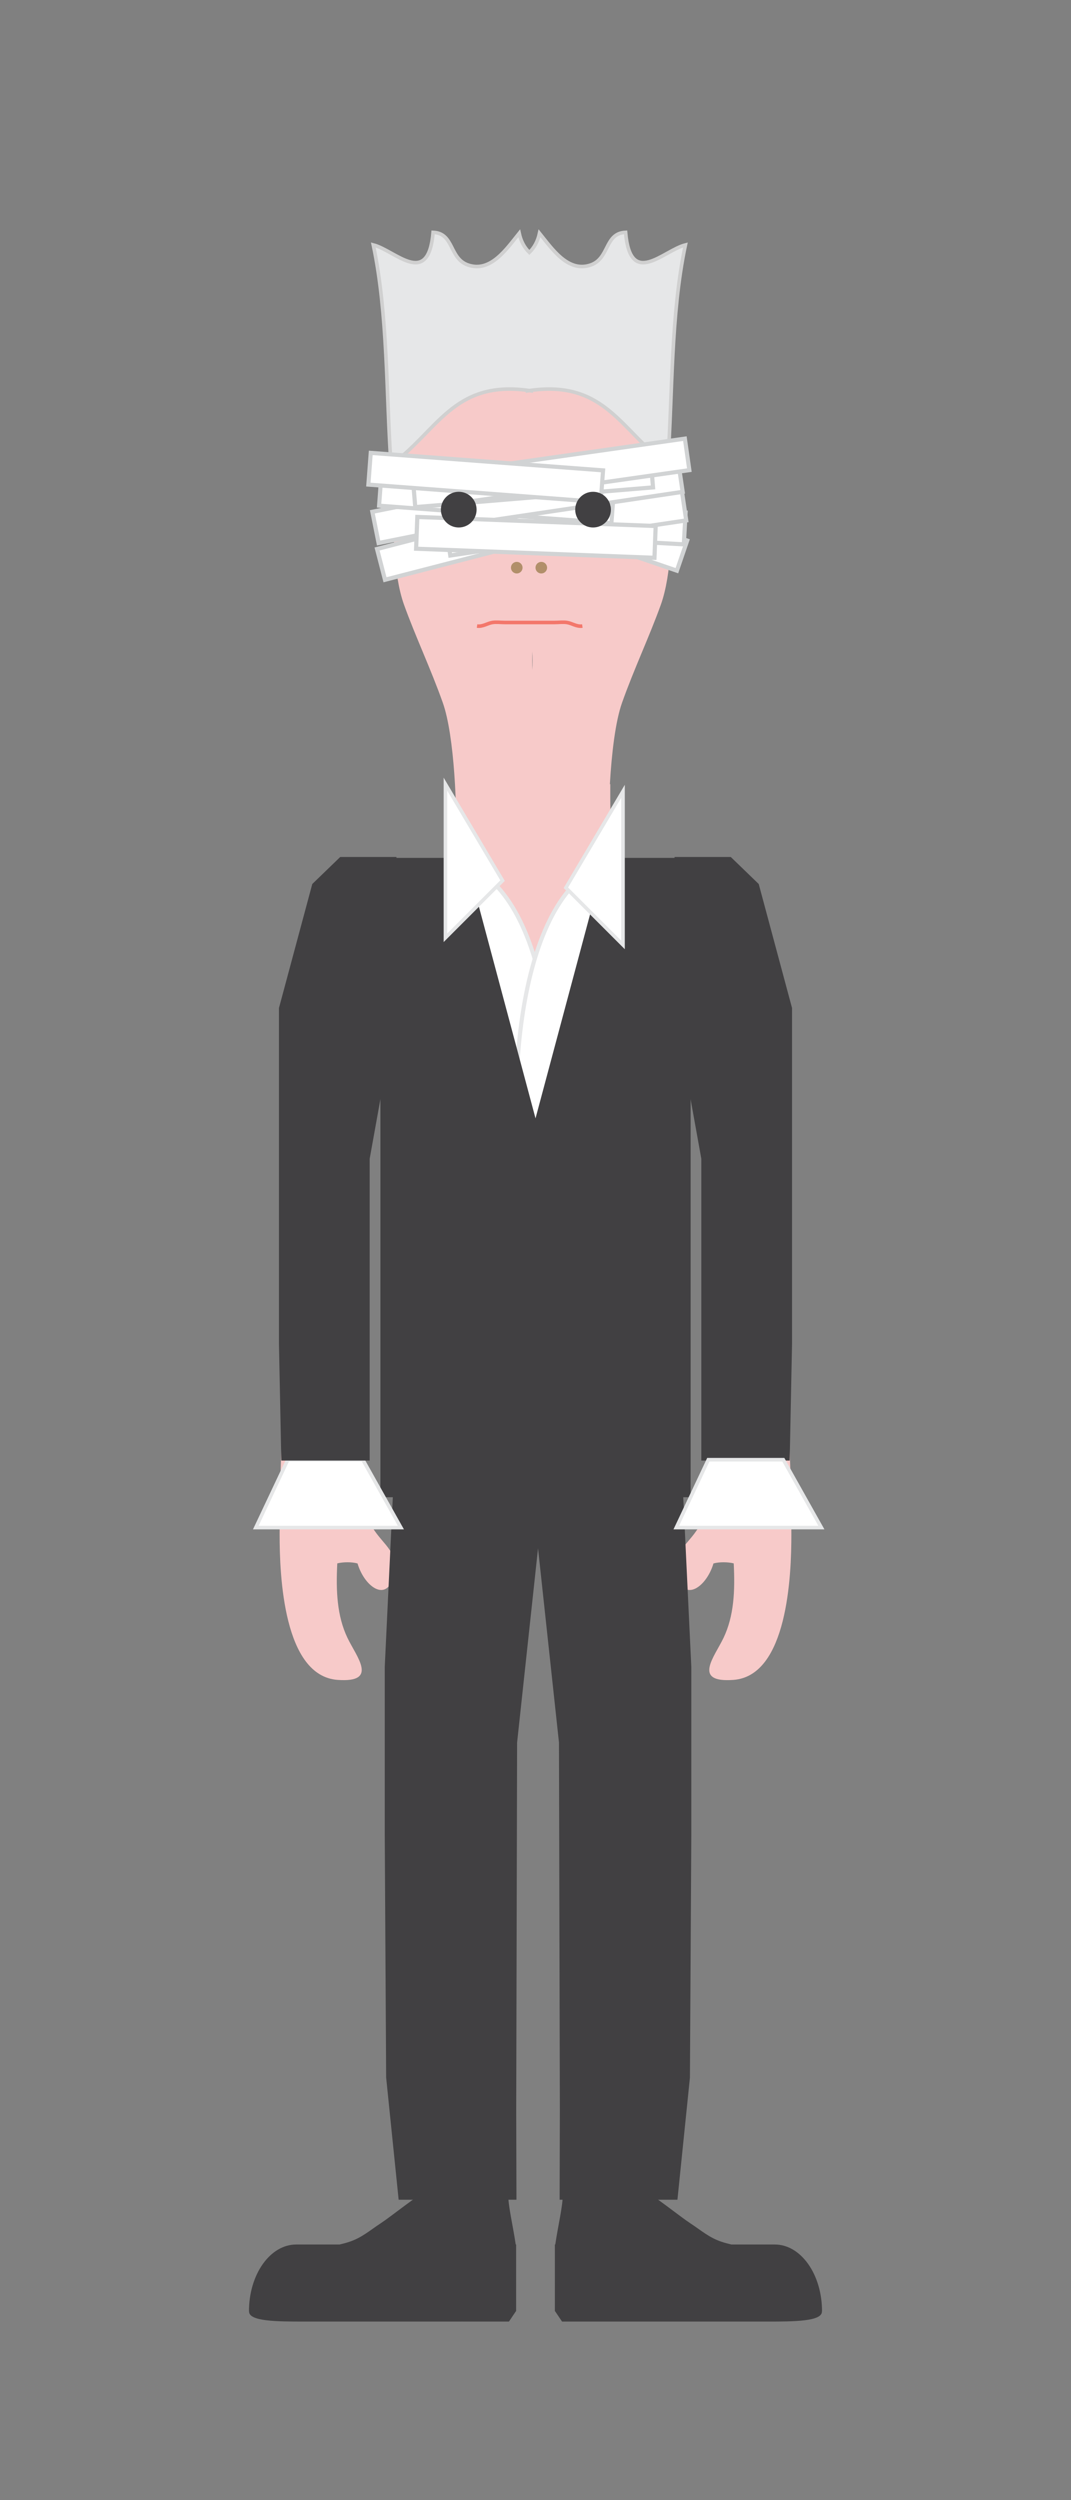 <?xml version="1.0" encoding="utf-8"?>
<!-- Generator: Adobe Illustrator 16.0.0, SVG Export Plug-In . SVG Version: 6.00 Build 0)  -->
<!DOCTYPE svg PUBLIC "-//W3C//DTD SVG 1.1//EN" "http://www.w3.org/Graphics/SVG/1.1/DTD/svg11.dtd">
<svg version="1.1" id="Layer_1" xmlns="http://www.w3.org/2000/svg" xmlns:xlink="http://www.w3.org/1999/xlink" x="0px" y="0px"
	 width="300px" height="700px" viewBox="0 0 300 700" enable-background="new 0 0 300 700" xml:space="preserve">
<rect x="0" y="0" width="300" height="700" fill="#808080" stroke="none"/>
<g>
	<g>
		<g>
			<path fill="#F7CAC9" d="M116.223,109.269l1.217-1.218C116.936,108.43,116.516,108.834,116.223,109.269z"/>
			<path fill="#F7CAC9" d="M117.723,107.769l-0.283,0.282c0.5-0.375,1.09-0.723,1.762-1.042c0.014-0.239,0.029-0.479,0.021-0.74
				L117.723,107.769z"/>
			<path fill="#F7CAC9" d="M180.838,108.051l1.219,1.218C181.762,108.834,181.344,108.43,180.838,108.051z"/>
			<path fill="#F7CAC9" d="M180.557,107.769l-1.5-1.5c-0.008,0.261,0.006,0.501,0.021,0.74c0.672,0.319,1.262,0.667,1.76,1.042
				L180.557,107.769z"/>
			<path fill="#F7CAC9" d="M221.631,639.232c-1.193-5.543-9.195-4.303-13.84-5.26c-5.59-1.152-10.818-3.967-15.459-6.775
				c-5.246-3.174-9.303-4.842-9.701-11.965c-0.035-0.629-0.209-1.309-0.352-1.967l0.035-2.389l3.117-208.092
				c1.744-0.219,3.514-0.41,5.324-0.561c0.787-15.492,0.152-31.287,0.152-46.85c0-15.908,4.387-42.155,0.215-58.216v-0.864
				c5.785,8.213,4.488,25.389,6.496,35.332c3.08,15.244-1.105,25.891-0.945,42.494c0.092,9.52,5.977,18.668,4.006,27.475
				c-1.742,7.785-1.488,17.32-4.006,23.973c-2.268,5.998-8.156,8-7.219,14.223c1.436,9.516,8.363,4.873,10.395-2.045
				c1.582-0.455,4.074-0.428,5.674-0.021c0.396,7.76,0.07,14.734-2.85,20.848c-2.555,5.352-8.811,12.6,2.727,11.777
				c15.191-1.082,16.287-29.188,16.273-40.777c-0.041-40.406-4.268-82.045-10.977-120.023c-1.475-8.351-2.035-18.836-6.748-26.306
				c-4.146-6.571-11.523-11.363-16.596-17.358c-1.41-2.181-3.428-3.892-4.703-6.116c-11.953-20.836-11.736-23.644-11.699-40.239
				l-0.117,0.047c0.502-8.744,1.561-17.609,3.404-22.809c3.361-9.487,7.646-18.492,10.869-27.449
				c1.494-4.156,2.385-9.862,2.703-15.685c0.316-5.823,0.062-11.763-0.73-16.388c-0.893-5.206,0.443-14.911-1.379-19.977
				c-1.736-4.826-6.328-5.452-6.623-10.26c-3.217-1.525-8.227-2.398-13.287-2.484c-7.086-0.123-14.244,1.294-16.652,4.587
				c-2.406-3.292-9.564-4.709-16.65-4.587c-5.061,0.086-10.07,0.958-13.287,2.484c-0.297,4.808-4.887,5.434-6.623,10.26
				c-1.822,5.066-0.486,14.771-1.379,19.977c-0.793,4.625-1.047,10.565-0.73,16.388c0.318,5.822,1.209,11.528,2.703,15.685
				c3.223,8.957,7.508,17.962,10.869,27.449c3.275,9.241,4.074,30.053,3.68,41.192c-1.426,5.407-4.357,11.326-10.371,21.808
				c-1.275,2.225-3.293,3.936-4.703,6.116c-5.072,5.996-12.449,10.787-16.596,17.358c-4.713,7.47-5.273,17.956-6.748,26.306
				c-6.709,37.979-10.936,79.617-10.977,120.023c-0.014,11.59,1.082,39.695,16.273,40.777c11.537,0.822,5.281-6.426,2.727-11.777
				c-2.92-6.113-3.246-13.088-2.85-20.848c1.6-0.406,4.092-0.434,5.674,0.021c2.031,6.918,8.959,11.561,10.395,2.045
				c0.938-6.223-4.951-8.225-7.219-14.223c-2.518-6.652-2.264-16.188-4.006-23.973c-1.971-8.807,3.914-17.955,4.006-27.475
				c0.16-16.604-4.025-27.25-0.945-42.494c2.008-9.943,0.711-27.119,6.496-35.332v0.864c-4.172,16.061,0.215,42.308,0.215,58.216
				c0,15.562-0.635,31.357,0.152,46.85c1.811,0.15,3.58,0.342,5.324,0.561l3.117,208.092l0.035,2.389
				c-0.143,0.658-0.316,1.338-0.352,1.967c-0.398,7.123-4.455,8.791-9.701,11.965c-4.641,2.809-9.869,5.623-15.459,6.775
				c-4.645,0.957-12.646-0.283-13.84,5.26c-1.65,7.67,5.926,6.322,10.852,7.076c2.783,0.426,4.879,1.475,7.816,1.592
				c3.256,0.129,6.75-0.205,9.908-0.658c6.578-0.943,13.289-0.998,20.1-1.684c5.936-0.598,15.379,1.533,16.658-5.301
				c1.5-8.014-3.166-15.459-2.334-23.025l0.066-4.193h0.027l-0.014-0.939l0.014-0.904c-0.008,0-0.018,0-0.027-0.002l-3.066-204.719
				c3.023,0.375,6.146,0.658,9.42,0.799v0.104c0.039,0,0.08,0,0.119,0c0.711,0,1.396-0.023,2.092-0.039
				c0.695,0.016,1.381,0.039,2.092,0.039c0.039,0,0.08,0,0.119,0v-0.104c3.273-0.141,6.396-0.424,9.42-0.799l-3.066,204.719
				c-0.01,0.002-0.02,0.002-0.027,0.002l0.014,0.904l-0.014,0.939h0.027l0.066,4.193c0.832,7.566-3.834,15.012-2.334,23.025
				c1.279,6.834,10.723,4.703,16.658,5.301c6.811,0.686,13.521,0.74,20.1,1.684c3.158,0.453,6.652,0.787,9.908,0.658
				c2.938-0.117,5.033-1.166,7.816-1.592C215.705,645.555,223.281,646.902,221.631,639.232z M149.139,187.589
				c-0.07-1.721-0.066-3.454,0-5.202C149.205,184.135,149.209,185.869,149.139,187.589z"/>
		</g>
		<circle fill="#FFFFFF" cx="166.5" cy="143.69" r="9"/>
		<circle fill="#FFFFFF" cx="129" cy="143.69" r="9"/>
		<circle fill="#B18F6A" cx="144.75" cy="158.94" r="1.625"/>
		<circle fill="#B18F6A" cx="151.625" cy="158.94" r="1.625"/>
		<circle fill="#91A8CF" cx="129" cy="143.69" r="2.5"/>
		<circle fill="#090A11" cx="166.5" cy="143.69" r="4.5"/>
		<path fill="none" stroke="#F3776B" stroke-miterlimit="10" d="M163.125,175.289c-1.615,0.225-2.867-0.771-4.305-1
			c-1.084-0.173-2.346,0-3.445,0c-2.5,0-5,0-7.5,0h1c-2.5,0-5,0-7.5,0c-1.1,0-2.361-0.173-3.443,0c-1.439,0.229-2.691,1.225-4.307,1
			"/>
	</g>
	
		<rect x="104.586" y="136.738" transform="matrix(-0.981 0.196 -0.196 -0.981 301.009 252.582)" fill="#FFFFFF" stroke="#D1D3D4" stroke-width="1.168" stroke-miterlimit="10" width="66.831" height="8.907"/>
	
		<rect x="126.085" y="140.238" transform="matrix(-0.946 -0.324 0.324 -0.946 263.443 333.297)" fill="#FFFFFF" stroke="#D1D3D4" stroke-width="1.168" stroke-miterlimit="10" width="66.832" height="8.907"/>
	
		<rect x="125.084" y="141.738" transform="matrix(-0.999 -0.055 0.055 -0.999 308.713 300.886)" fill="#FFFFFF" stroke="#D1D3D4" stroke-width="1.168" stroke-miterlimit="10" width="66.832" height="8.907"/>
	
		<rect x="105.586" y="145.238" transform="matrix(-0.968 0.25 -0.25 -0.968 311.054 259.815)" fill="#FFFFFF" stroke="#D1D3D4" stroke-width="1.168" stroke-miterlimit="10" width="66.832" height="8.907"/>
	
		<rect x="125.086" y="141.738" transform="matrix(-0.989 0.147 -0.147 -0.989 336.769 267.5)" fill="#FFFFFF" stroke="#D1D3D4" stroke-width="1.168" stroke-miterlimit="10" width="66.831" height="8.907"/>
	
		<rect x="106.364" y="135.136" transform="matrix(-0.997 -0.075 0.075 -0.997 267.173 289.182)" fill="#FFFFFF" stroke="#D1D3D4" stroke-width="1.154" stroke-miterlimit="10" width="65.273" height="8.907"/>
	
		<rect x="124.086" y="133.738" transform="matrix(-0.989 0.147 -0.147 -0.989 333.604 251.734)" fill="#FFFFFF" stroke="#D1D3D4" stroke-width="1.168" stroke-miterlimit="10" width="66.831" height="8.907"/>
	
		<rect x="116.585" y="146.024" transform="matrix(-0.999 -0.038 0.038 -0.999 294.243 306.484)" fill="#FFFFFF" stroke="#D1D3D4" stroke-width="1.168" stroke-miterlimit="10" width="66.832" height="8.908"/>
	<polygon fill="#FFFFFF" stroke="#D1D3D4" stroke-width="1.168" stroke-miterlimit="10" points="116.32,141.987 182.922,136.459 
		182.184,127.583 115.58,133.11 	"/>
	<g>
		<polygon fill="#414042" points="144.666,615.886 136.416,615.886 128.166,615.886 119.916,615.886 111.666,615.886 
			108.166,581.685 107.775,513.691 107.775,466.691 111.666,384.886 119.916,384.886 128.166,384.886 136.416,384.886 
			144.666,384.886 156.045,384.059 144.846,487.886 144.6,590.691 		"/>
		<path fill="#FFFFFF" stroke="#E6E7E8" stroke-width="1.152" stroke-miterlimit="10" d="M132.383,242.917
			c23.691,11.975,25.73,69.002,19.854,95.426c-11.271,0.53-13.082,0.357-16.801-11.852c-2.713-8.902-7.963-18.542-9.607-26.775
			c-1.697-8.506-1.111-21.348-1.441-30.246c-0.52-13.979,1.729-17.204,5.996-26.553H132.383z"/>
	</g>
	<g>
		<polyline fill="#414042" points="204.701,239.944 188.951,239.944 188.951,282.848 196.451,324.441 196.451,366.689 
			196.451,408.938 204.701,408.938 212.951,408.938 221.201,408.938 221.201,408.938 221.861,376.224 221.861,332.701 
			221.861,282.229 212.529,247.509 		"/>
		<path fill="#FFFFFF" stroke="#E6E7E8" stroke-width="1.152" stroke-miterlimit="10" d="M167.234,242.802
			c-23.691,11.975-25.73,69.002-19.854,95.426c11.271,0.53,13.082,0.357,16.801-11.852c2.713-8.902,7.963-18.542,9.607-26.775
			c1.697-8.506,1.111-21.348,1.441-30.246c0.52-13.979-1.729-17.204-5.996-26.553H167.234z"/>
	</g>
	<polygon fill="#414042" points="156.758,615.886 165.008,615.886 173.258,615.886 181.508,615.886 189.758,615.886 
		193.258,581.685 193.646,513.691 193.646,466.691 189.758,384.886 181.508,384.886 173.258,384.886 165.008,384.886 
		156.758,384.886 145.377,384.059 156.576,487.886 156.824,590.691 	"/>
	<polygon fill="#414042" points="145.572,384.196 169.514,419.196 193.453,419.196 193.453,329.696 193.453,240.196 
		169.514,240.196 169.514,240.196 145.572,329.696 	"/>
	<polygon fill="#414042" points="154.439,384.196 130.5,419.196 106.561,419.196 106.561,329.696 106.561,240.196 130.5,240.196 
		130.5,240.196 154.439,329.696 	"/>
	<polygon fill="#FFFFFF" stroke="#E6E7E8" stroke-miterlimit="10" points="158.512,248.559 174.512,264.559 174.512,221.559 	"/>
	<polygon fill="#FFFFFF" stroke="#E6E7E8" stroke-miterlimit="10" points="140.773,246.558 124.773,262.559 124.773,219.558 	"/>
	<polygon fill="#FFFFFF" stroke="#E6E7E8" stroke-miterlimit="10" points="112.293,427.696 71.654,427.696 80.627,408.696 
		101.627,408.696 	"/>
	<path fill="#E6E7E8" d="M109.438,130.929c-0.02-0.264-0.033-0.534-0.053-0.799c-0.934,0.685-1.91,1.342-2.947,1.957
		L109.438,130.929z"/>
	<g>
		<path fill="#E6E7E8" stroke="#D0D0D0" stroke-miterlimit="10" d="M175.235,65.053c-5.911,0.257-4.45,7.325-9.794,9.148
			c-6.326,2.159-10.74-4.458-14.317-8.885c-0.478,2.232-1.462,4.028-2.847,5.361c-1.382-1.333-2.367-3.129-2.845-5.361
			c-3.579,4.427-7.993,11.043-14.317,8.885c-5.345-1.824-3.885-8.891-9.796-9.148c-1.342,15.726-10.595,5.081-16.757,3.518
			c4.127,19.48,3.585,41.727,4.968,61.559c12.872-9.15,17.312-23.645,38.232-20.848v0.139c0.177-0.028,0.342-0.044,0.517-0.069
			c0.173,0.025,0.338,0.042,0.513,0.069v-0.138c20.922-2.797,25.36,11.697,38.232,20.848c1.383-19.832,0.841-42.079,4.97-61.559
			C185.832,70.134,176.577,80.778,175.235,65.053z"/>
		<path fill="#E6E7E8" stroke="#D0D0D0" stroke-miterlimit="10" d="M184.564,130.929c0.018-0.264,0.033-0.533,0.051-0.799
			c0.936,0.685,1.912,1.342,2.949,1.957L184.564,130.929z"/>
	</g>
	
		<rect x="127.491" y="127.422" transform="matrix(-0.99 0.141 -0.141 -0.99 337.282 239.799)" fill="#FFFFFF" stroke="#D1D3D4" stroke-width="1.154" stroke-miterlimit="10" width="65.272" height="8.907"/>
	<polyline fill="#414042" points="95.299,239.944 111.049,239.944 111.049,282.848 103.549,324.441 103.549,366.689 
		103.549,408.938 95.299,408.938 87.049,408.938 78.799,408.938 78.799,408.938 78.139,376.224 78.139,332.701 78.139,282.229 
		87.473,247.509 	"/>
	<polygon fill="#FFFFFF" stroke="#E6E7E8" stroke-miterlimit="10" points="230.078,427.696 189.439,427.696 198.412,408.696 
		219.412,408.696 	"/>
	
		<rect x="103.364" y="129.237" transform="matrix(-0.997 -0.075 0.075 -0.997 261.622 277.177)" fill="#FFFFFF" stroke="#D1D3D4" stroke-width="1.154" stroke-miterlimit="10" width="65.273" height="8.907"/>
	<circle fill="#414042" cx="128.5" cy="142.69" r="5"/>
	<circle fill="#414042" cx="166.125" cy="142.691" r="5"/>
	<path fill="#414042" d="M144.459,628.425c-0.805-5.479-2.088-10.497-2.123-14.196c-5.779-0.266-17.162-3.311-22.416-1.064
		c-2.568,1.098-10.439,7.469-13.283,9.322c-3.084,2.014-5.291,4.047-8.879,5.219c-0.791,0.26-1.68,0.493-2.637,0.72H82.965
		c-7.305,0-13.225,8.364-13.225,18.687h0.031C69.576,649.995,77.775,650,85.055,650h43.848c0.195,0,0.387-0.005,0.58-0.006V650
		h13.082l1.947-2.889h0.062v-18.687H144.459z"/>
	<path fill="#414042" d="M155.541,628.425c0.805-5.479,2.088-10.497,2.123-14.196c5.779-0.266,17.162-3.311,22.416-1.064
		c2.568,1.098,10.439,7.469,13.283,9.322c3.084,2.014,5.291,4.047,8.879,5.219c0.791,0.26,1.68,0.493,2.637,0.72h12.156
		c7.305,0,13.225,8.364,13.225,18.687h-0.031c0.195,2.884-8.004,2.889-15.283,2.889h-43.848c-0.195,0-0.387-0.005-0.58-0.006V650
		h-13.082l-1.947-2.889h-0.062v-18.687H155.541z"/>
</g>
</svg>
